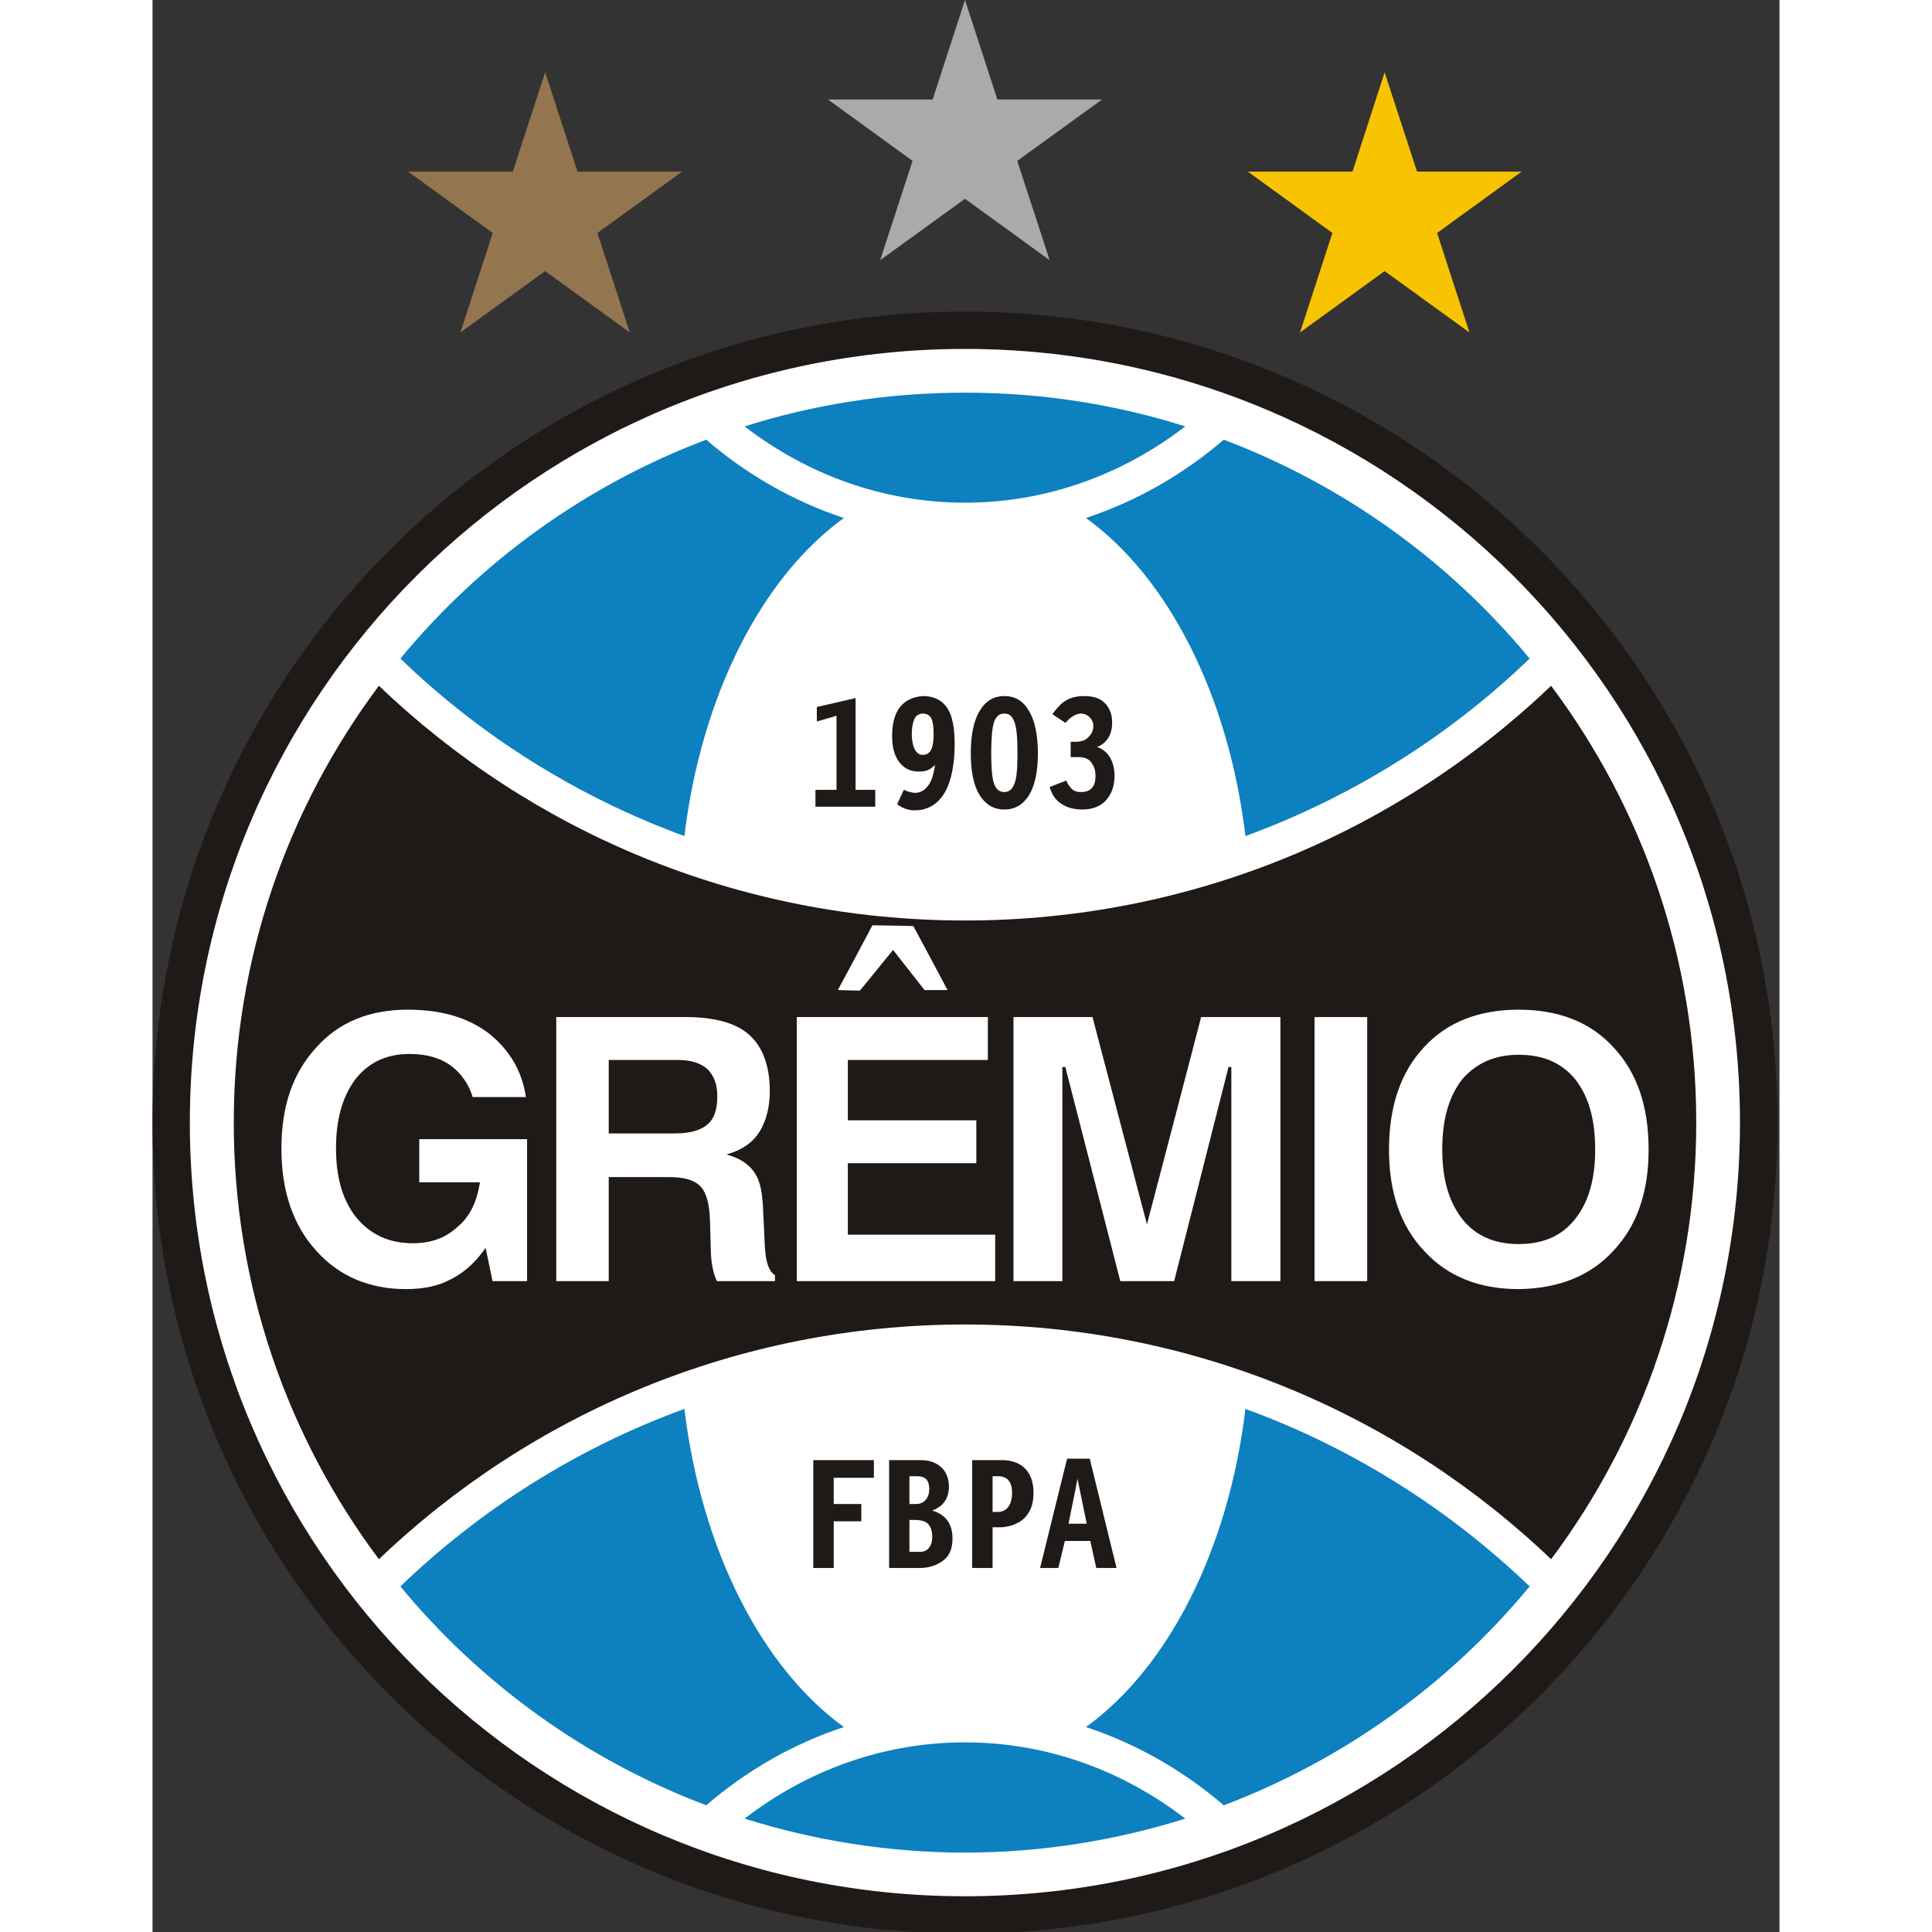 <?xml version="1.0" encoding="UTF-8"?>
<svg xmlns="http://www.w3.org/2000/svg" xmlns:xlink="http://www.w3.org/1999/xlink" width="32px" height="32px" viewBox="0 0 32 38" version="1.1">
<rect x="0" y="0" width="32" height="38" fill="#333333" stroke="none"/>
<g id="surface1">
<path style=" stroke:none;fill-rule:nonzero;fill:rgb(12.157%,10.196%,9.02%);fill-opacity:1;" d="M 31.961 22.078 C 31.961 30.887 24.805 38.031 15.98 38.031 C 7.156 38.031 0 30.887 0 22.078 C 0 13.27 7.156 6.129 15.98 6.129 C 24.805 6.129 31.961 13.27 31.961 22.078 Z M 31.961 22.078 "/>
<path style=" stroke:none;fill-rule:nonzero;fill:rgb(100%,100%,100%);fill-opacity:1;" d="M 31.223 22.078 C 31.223 30.48 24.398 37.297 15.98 37.297 C 7.562 37.297 0.734 30.48 0.734 22.078 C 0.734 13.672 7.562 6.863 15.98 6.863 C 24.398 6.863 31.223 13.672 31.223 22.078 Z M 31.223 22.078 "/>
<path style=" stroke:none;fill-rule:nonzero;fill:rgb(5.098%,50.196%,74.902%);fill-opacity:1;" d="M 11.645 35.77 C 13.012 36.199 14.469 36.438 15.98 36.438 C 17.488 36.438 18.945 36.199 20.312 35.77 C 19.09 34.828 17.594 34.27 15.98 34.27 C 14.363 34.27 12.867 34.828 11.645 35.77 Z M 11.645 35.77 "/>
<path style=" stroke:none;fill-rule:nonzero;fill:rgb(5.098%,50.196%,74.902%);fill-opacity:1;" d="M 20.312 8.387 C 18.945 7.953 17.488 7.723 15.98 7.723 C 14.469 7.723 13.012 7.953 11.645 8.387 C 12.867 9.328 14.363 9.887 15.98 9.887 C 17.594 9.887 19.09 9.328 20.312 8.387 Z M 20.312 8.387 "/>
<path style=" stroke:none;fill-rule:nonzero;fill:rgb(5.098%,50.196%,74.902%);fill-opacity:1;" d="M 21.496 16.445 C 23.605 15.672 25.504 14.477 27.086 12.953 C 25.504 11.039 23.434 9.543 21.07 8.648 C 20.273 9.332 19.355 9.859 18.359 10.188 C 19.973 11.352 21.164 13.668 21.496 16.445 Z M 21.496 16.445 "/>
<path style=" stroke:none;fill-rule:nonzero;fill:rgb(5.098%,50.196%,74.902%);fill-opacity:1;" d="M 13.598 10.188 C 12.602 9.859 11.684 9.332 10.891 8.648 C 8.523 9.543 6.457 11.039 4.875 12.953 C 6.453 14.477 8.352 15.672 10.461 16.445 C 10.797 13.668 11.988 11.352 13.598 10.188 Z M 13.598 10.188 "/>
<path style=" stroke:none;fill-rule:nonzero;fill:rgb(5.098%,50.196%,74.902%);fill-opacity:1;" d="M 10.461 27.711 C 8.352 28.48 6.453 29.684 4.875 31.203 C 6.457 33.117 8.523 34.613 10.891 35.508 C 11.684 34.824 12.602 34.297 13.598 33.969 C 11.988 32.805 10.797 30.488 10.461 27.711 Z M 10.461 27.711 "/>
<path style=" stroke:none;fill-rule:nonzero;fill:rgb(5.098%,50.196%,74.902%);fill-opacity:1;" d="M 21.496 27.711 C 21.164 30.488 19.973 32.805 18.359 33.969 C 19.355 34.297 20.273 34.824 21.07 35.508 C 23.434 34.613 25.504 33.117 27.086 31.203 C 25.504 29.684 23.605 28.48 21.496 27.711 Z M 21.496 27.711 "/>
<path style=" stroke:none;fill-rule:nonzero;fill:rgb(12.157%,10.196%,9.02%);fill-opacity:1;" d="M 27.508 30.668 C 29.301 28.273 30.363 25.297 30.363 22.078 C 30.363 18.859 29.301 15.887 27.508 13.488 C 24.523 16.344 20.457 18.105 15.98 18.105 C 11.5 18.105 7.434 16.344 4.453 13.488 C 2.66 15.887 1.598 18.859 1.598 22.078 C 1.598 25.297 2.66 28.273 4.453 30.668 C 7.434 27.816 11.5 26.051 15.98 26.051 C 20.457 26.051 24.523 27.816 27.508 30.668 Z M 27.508 30.668 "/>
<path style=" stroke:none;fill-rule:nonzero;fill:rgb(12.157%,10.196%,9.02%);fill-opacity:1;" d="M 18.574 14.691 C 18.734 14.641 18.875 14.48 18.875 14.219 C 18.875 14.062 18.832 13.934 18.734 13.832 C 18.633 13.73 18.504 13.691 18.316 13.691 C 17.945 13.691 17.812 13.902 17.699 14.047 L 17.957 14.219 C 18.07 14.078 18.191 14.035 18.262 14.035 C 18.387 14.035 18.504 14.141 18.504 14.277 C 18.504 14.375 18.469 14.441 18.402 14.504 C 18.352 14.555 18.273 14.59 18.16 14.59 L 18.059 14.59 L 18.059 14.891 L 18.203 14.891 C 18.316 14.891 18.406 14.918 18.461 14.992 C 18.504 15.051 18.547 15.121 18.547 15.266 C 18.547 15.531 18.387 15.578 18.273 15.578 C 18.199 15.578 18.145 15.57 18.102 15.535 C 18.047 15.492 18 15.422 17.973 15.352 L 17.645 15.48 C 17.688 15.621 17.758 15.738 17.875 15.809 C 17.973 15.879 18.117 15.922 18.289 15.922 C 18.473 15.922 18.633 15.867 18.746 15.75 C 18.863 15.621 18.922 15.465 18.922 15.25 C 18.922 15.094 18.867 14.785 18.574 14.691 Z M 18.574 14.691 "/>
<path style=" stroke:none;fill-rule:nonzero;fill:rgb(12.157%,10.196%,9.02%);fill-opacity:1;" d="M 15.777 14.633 C 15.777 15.047 15.707 15.379 15.578 15.594 C 15.477 15.766 15.336 15.879 15.148 15.922 C 15.102 15.934 15.039 15.938 14.988 15.938 C 14.871 15.938 14.773 15.906 14.645 15.82 L 14.777 15.535 C 14.844 15.566 14.93 15.594 15.004 15.594 C 15.094 15.594 15.176 15.551 15.246 15.465 C 15.32 15.379 15.363 15.234 15.391 15.047 C 15.312 15.113 15.262 15.176 15.074 15.176 C 14.918 15.176 14.789 15.121 14.688 14.992 C 14.59 14.863 14.547 14.691 14.547 14.477 C 14.547 14.219 14.602 14.035 14.703 13.906 C 14.805 13.777 14.961 13.703 15.148 13.691 L 15.164 13.691 C 15.375 13.691 15.535 13.777 15.637 13.934 C 15.734 14.09 15.777 14.32 15.777 14.633 Z M 15.148 14.848 C 15.238 14.848 15.289 14.801 15.32 14.734 C 15.352 14.664 15.363 14.562 15.363 14.434 C 15.363 14.305 15.352 14.199 15.32 14.133 C 15.281 14.059 15.219 14.035 15.148 14.035 C 15.09 14.035 15.02 14.066 14.988 14.133 C 14.949 14.219 14.934 14.332 14.934 14.434 C 14.934 14.641 14.992 14.848 15.148 14.848 Z M 15.148 14.848 "/>
<path style=" stroke:none;fill-rule:nonzero;fill:rgb(12.157%,10.196%,9.02%);fill-opacity:1;" d="M 13.066 13.906 L 13.066 14.191 L 13.453 14.078 L 13.453 15.535 L 13.039 15.535 L 13.039 15.867 L 14.215 15.867 L 14.215 15.535 L 13.828 15.535 L 13.828 13.73 Z M 13.066 13.906 "/>
<path style=" stroke:none;fill-rule:nonzero;fill:rgb(12.157%,10.196%,9.02%);fill-opacity:1;" d="M 18.434 28.691 L 17.988 28.691 L 17.457 30.84 L 17.816 30.84 L 17.945 30.309 L 18.445 30.309 L 18.562 30.84 L 18.961 30.84 Z M 18.016 29.969 L 18.145 29.336 L 18.191 29.094 L 18.195 29.094 L 18.242 29.324 L 18.375 29.969 Z M 18.016 29.969 "/>
<path style=" stroke:none;fill-rule:nonzero;fill:rgb(12.157%,10.196%,9.02%);fill-opacity:1;" d="M 12.996 28.719 L 12.996 30.84 L 13.398 30.84 L 13.398 29.922 L 13.941 29.922 L 13.941 29.582 L 13.398 29.582 L 13.398 29.066 L 14.188 29.066 L 14.188 28.719 Z M 12.996 28.719 "/>
<path style=" stroke:none;fill-rule:nonzero;fill:rgb(100%,100%,100%);fill-opacity:1;" d="M 14.16 18.199 C 14.16 18.199 14.93 18.211 14.965 18.215 C 14.98 18.242 15.598 19.395 15.637 19.473 C 15.559 19.473 15.184 19.473 15.184 19.473 L 14.566 18.684 L 13.914 19.484 C 13.914 19.484 13.559 19.477 13.48 19.473 C 13.523 19.398 14.16 18.199 14.16 18.199 Z M 14.16 18.199 "/>
<path style=" stroke:none;fill-rule:nonzero;fill:rgb(100%,100%,100%);fill-opacity:1;" d="M 25.012 24.605 C 24.547 24.113 24.32 23.457 24.32 22.609 C 24.32 21.762 24.551 21.082 25.012 20.594 C 25.461 20.105 26.086 19.859 26.871 19.859 C 27.656 19.859 28.281 20.105 28.73 20.594 C 29.195 21.09 29.426 21.75 29.426 22.609 C 29.426 23.457 29.195 24.113 28.73 24.605 C 28.285 25.09 27.664 25.344 26.871 25.355 C 26.094 25.355 25.469 25.105 25.012 24.605 Z M 25.758 21.23 C 25.496 21.57 25.367 22.02 25.367 22.609 C 25.367 23.188 25.496 23.633 25.758 23.973 C 26.02 24.305 26.387 24.469 26.871 24.469 C 27.359 24.469 27.723 24.305 27.984 23.973 C 28.25 23.633 28.375 23.188 28.375 22.609 C 28.375 22.02 28.25 21.57 27.984 21.23 C 27.719 20.906 27.355 20.746 26.871 20.746 C 26.406 20.746 26.039 20.906 25.758 21.23 Z M 25.758 21.23 "/>
<path style=" stroke:none;fill-rule:nonzero;fill:rgb(100%,100%,100%);fill-opacity:1;" d="M 23.891 20.004 C 23.891 20.059 23.891 25.145 23.891 25.199 C 23.836 25.199 22.91 25.199 22.855 25.199 C 22.855 25.145 22.855 20.059 22.855 20.004 C 22.91 20.004 23.836 20.004 23.891 20.004 Z M 23.891 20.004 "/>
<path style=" stroke:none;fill-rule:nonzero;fill:rgb(100%,100%,100%);fill-opacity:1;" d="M 22.184 20.004 C 22.184 20.059 22.184 25.145 22.184 25.199 C 22.129 25.199 21.273 25.199 21.219 25.199 C 21.219 25.145 21.219 20.988 21.219 20.988 L 21.164 20.984 C 21.164 20.984 20.105 25.156 20.094 25.199 C 20.051 25.199 19.074 25.199 19.035 25.199 C 19.023 25.156 17.953 20.984 17.953 20.984 L 17.895 20.988 C 17.895 20.988 17.895 25.145 17.895 25.199 C 17.84 25.199 16.984 25.199 16.934 25.199 C 16.934 25.145 16.934 20.059 16.934 20.004 C 16.988 20.004 18.445 20.004 18.488 20.004 C 18.5 20.047 19.559 24.082 19.559 24.082 C 19.559 24.082 20.617 20.047 20.625 20.004 C 20.668 20.004 22.129 20.004 22.184 20.004 Z M 22.184 20.004 "/>
<path style=" stroke:none;fill-rule:nonzero;fill:rgb(100%,100%,100%);fill-opacity:1;" d="M 16.43 20.004 C 16.43 20.055 16.43 20.797 16.43 20.848 C 16.375 20.848 13.676 20.848 13.676 20.848 L 13.676 22.035 C 13.676 22.035 16.145 22.035 16.203 22.035 C 16.203 22.086 16.203 22.828 16.203 22.879 C 16.145 22.879 13.676 22.879 13.676 22.879 L 13.676 24.285 C 13.676 24.285 16.52 24.285 16.574 24.285 C 16.574 24.336 16.574 25.148 16.574 25.199 C 16.52 25.199 12.73 25.199 12.672 25.199 C 12.672 25.145 12.672 20.059 12.672 20.004 C 12.73 20.004 16.375 20.004 16.43 20.004 Z M 16.43 20.004 "/>
<path style=" stroke:none;fill-rule:nonzero;fill:rgb(100%,100%,100%);fill-opacity:1;" d="M 10.48 20.004 C 11.055 20.004 11.477 20.121 11.734 20.352 C 12.004 20.59 12.141 20.973 12.141 21.461 C 12.141 21.766 12.074 22.035 11.945 22.25 C 11.824 22.449 11.633 22.594 11.375 22.68 L 11.289 22.707 L 11.375 22.734 C 11.594 22.805 11.762 22.93 11.859 23.094 C 11.953 23.238 12 23.473 12.012 23.855 L 12.043 24.5 C 12.059 24.824 12.121 25.004 12.242 25.082 C 12.242 25.098 12.242 25.164 12.242 25.199 C 12.191 25.199 11.137 25.199 11.102 25.199 C 11.062 25.117 11.043 25.051 11.027 24.984 C 11.008 24.898 10.984 24.793 10.98 24.57 L 10.965 24.012 C 10.953 23.664 10.891 23.449 10.773 23.332 C 10.668 23.215 10.461 23.152 10.164 23.152 L 8.973 23.152 C 8.973 23.152 8.973 25.145 8.973 25.199 C 8.922 25.199 7.996 25.199 7.941 25.199 C 7.941 25.145 7.941 20.059 7.941 20.004 C 7.996 20.004 10.48 20.004 10.48 20.004 Z M 9.004 20.848 L 8.973 20.848 L 8.973 22.293 L 10.277 22.293 C 10.562 22.293 10.781 22.234 10.914 22.117 C 11.043 22.012 11.109 21.828 11.109 21.562 C 11.109 21.336 11.047 21.16 10.914 21.027 C 10.781 20.91 10.586 20.848 10.336 20.848 Z M 9.004 20.848 "/>
<path style=" stroke:none;fill-rule:nonzero;fill:rgb(100%,100%,100%);fill-opacity:1;" d="M 3.215 24.594 C 2.766 24.102 2.535 23.426 2.535 22.594 C 2.535 21.758 2.758 21.109 3.215 20.609 C 3.656 20.109 4.262 19.859 5.016 19.859 C 5.68 19.859 6.203 20.012 6.617 20.328 C 7.027 20.652 7.27 21.074 7.344 21.578 C 7.281 21.578 6.328 21.578 6.297 21.578 C 6.227 21.34 6.078 21.117 5.879 20.969 C 5.672 20.812 5.395 20.73 5.059 20.73 C 4.602 20.73 4.25 20.895 3.988 21.23 C 3.734 21.57 3.609 22.023 3.609 22.582 C 3.609 23.16 3.738 23.605 4.004 23.941 C 4.285 24.285 4.656 24.453 5.117 24.453 C 5.477 24.453 5.766 24.348 5.996 24.133 C 6.227 23.945 6.375 23.66 6.434 23.285 L 6.441 23.254 C 6.441 23.254 5.301 23.254 5.246 23.254 C 5.246 23.199 5.246 22.461 5.246 22.406 C 5.301 22.406 7.312 22.406 7.367 22.406 C 7.367 22.465 7.367 25.145 7.367 25.199 C 7.316 25.199 6.73 25.199 6.688 25.199 C 6.68 25.156 6.551 24.543 6.551 24.543 L 6.512 24.598 C 6.328 24.852 6.105 25.047 5.848 25.172 C 5.621 25.293 5.328 25.355 4.988 25.355 C 4.262 25.355 3.664 25.102 3.215 24.594 Z M 3.215 24.594 "/>
<path style=" stroke:none;fill-rule:nonzero;fill:rgb(67.059%,66.667%,66.667%);fill-opacity:1;" d="M 15.98 0 L 16.617 1.957 L 18.676 1.957 L 17.008 3.164 L 17.645 5.117 L 15.98 3.91 L 14.312 5.117 L 14.949 3.164 L 13.285 1.957 L 15.344 1.957 Z M 15.98 0 "/>
<path style=" stroke:none;fill-rule:nonzero;fill:rgb(57.647%,45.882%,30.98%);fill-opacity:1;" d="M 7.723 1.422 L 8.359 3.375 L 10.418 3.375 L 8.75 4.582 L 9.387 6.539 L 7.723 5.332 L 6.055 6.539 L 6.691 4.582 L 5.027 3.375 L 7.086 3.375 Z M 7.723 1.422 "/>
<path style=" stroke:none;fill-rule:nonzero;fill:rgb(97.255%,76.471%,0%);fill-opacity:1;" d="M 24.234 1.422 L 24.871 3.375 L 26.93 3.375 L 25.266 4.582 L 25.902 6.539 L 24.234 5.332 L 22.57 6.539 L 23.207 4.582 L 21.543 3.375 L 23.602 3.375 Z M 24.234 1.422 "/>
<path style=" stroke:none;fill-rule:nonzero;fill:rgb(12.157%,10.196%,9.02%);fill-opacity:1;" d="M 15.336 29.711 C 15.465 29.75 15.562 29.809 15.637 29.91 C 15.707 30.008 15.734 30.125 15.734 30.266 C 15.734 30.453 15.68 30.598 15.551 30.695 C 15.426 30.789 15.266 30.84 15.098 30.84 L 14.488 30.84 L 14.488 28.719 L 15.117 28.719 C 15.426 28.719 15.664 28.906 15.664 29.234 C 15.664 29.352 15.637 29.453 15.578 29.535 C 15.523 29.617 15.434 29.672 15.336 29.711 Z M 15.02 29.035 L 14.887 29.035 L 14.887 29.582 L 15.02 29.582 C 15.184 29.582 15.277 29.453 15.277 29.293 C 15.277 29.086 15.184 29.035 15.02 29.035 Z M 15.336 30.223 C 15.336 30.09 15.293 30.012 15.242 29.961 C 15.184 29.91 15.074 29.895 15.004 29.895 L 14.887 29.895 L 14.887 30.523 L 15.098 30.523 C 15.203 30.523 15.336 30.461 15.336 30.223 Z M 15.336 30.223 "/>
<path style=" stroke:none;fill-rule:nonzero;fill:rgb(12.157%,10.196%,9.02%);fill-opacity:1;" d="M 16.121 28.719 L 16.121 30.84 L 16.523 30.84 L 16.523 30.039 L 16.711 30.039 C 16.883 30.023 17.027 29.969 17.141 29.867 C 17.27 29.738 17.328 29.582 17.328 29.363 C 17.328 29.148 17.27 28.992 17.156 28.879 C 17.055 28.777 16.898 28.719 16.711 28.719 Z M 16.906 29.363 C 16.906 29.609 16.793 29.738 16.625 29.738 L 16.523 29.738 L 16.523 29.035 L 16.625 29.035 C 16.773 29.035 16.906 29.102 16.906 29.363 Z M 16.906 29.363 "/>
<path style=" stroke:none;fill-rule:nonzero;fill:rgb(12.157%,10.196%,9.02%);fill-opacity:1;" d="M 16.266 13.988 C 16.152 14.176 16.094 14.461 16.094 14.82 C 16.094 15.176 16.152 15.449 16.266 15.637 C 16.383 15.82 16.539 15.922 16.754 15.922 C 16.969 15.922 17.129 15.82 17.242 15.637 C 17.355 15.449 17.414 15.176 17.414 14.82 C 17.414 14.461 17.355 14.176 17.242 13.988 C 17.129 13.789 16.969 13.691 16.754 13.691 C 16.539 13.691 16.383 13.789 16.266 13.988 Z M 17.012 14.82 C 17.012 15.086 17 15.301 16.953 15.414 C 16.91 15.523 16.852 15.578 16.754 15.578 C 16.652 15.578 16.594 15.523 16.551 15.414 C 16.512 15.301 16.496 15.086 16.496 14.82 C 16.496 14.543 16.512 14.324 16.551 14.203 C 16.594 14.09 16.652 14.035 16.754 14.035 C 16.855 14.035 16.914 14.09 16.953 14.203 C 17 14.324 17.012 14.543 17.012 14.82 Z M 17.012 14.82 "/>
</g>
</svg>
